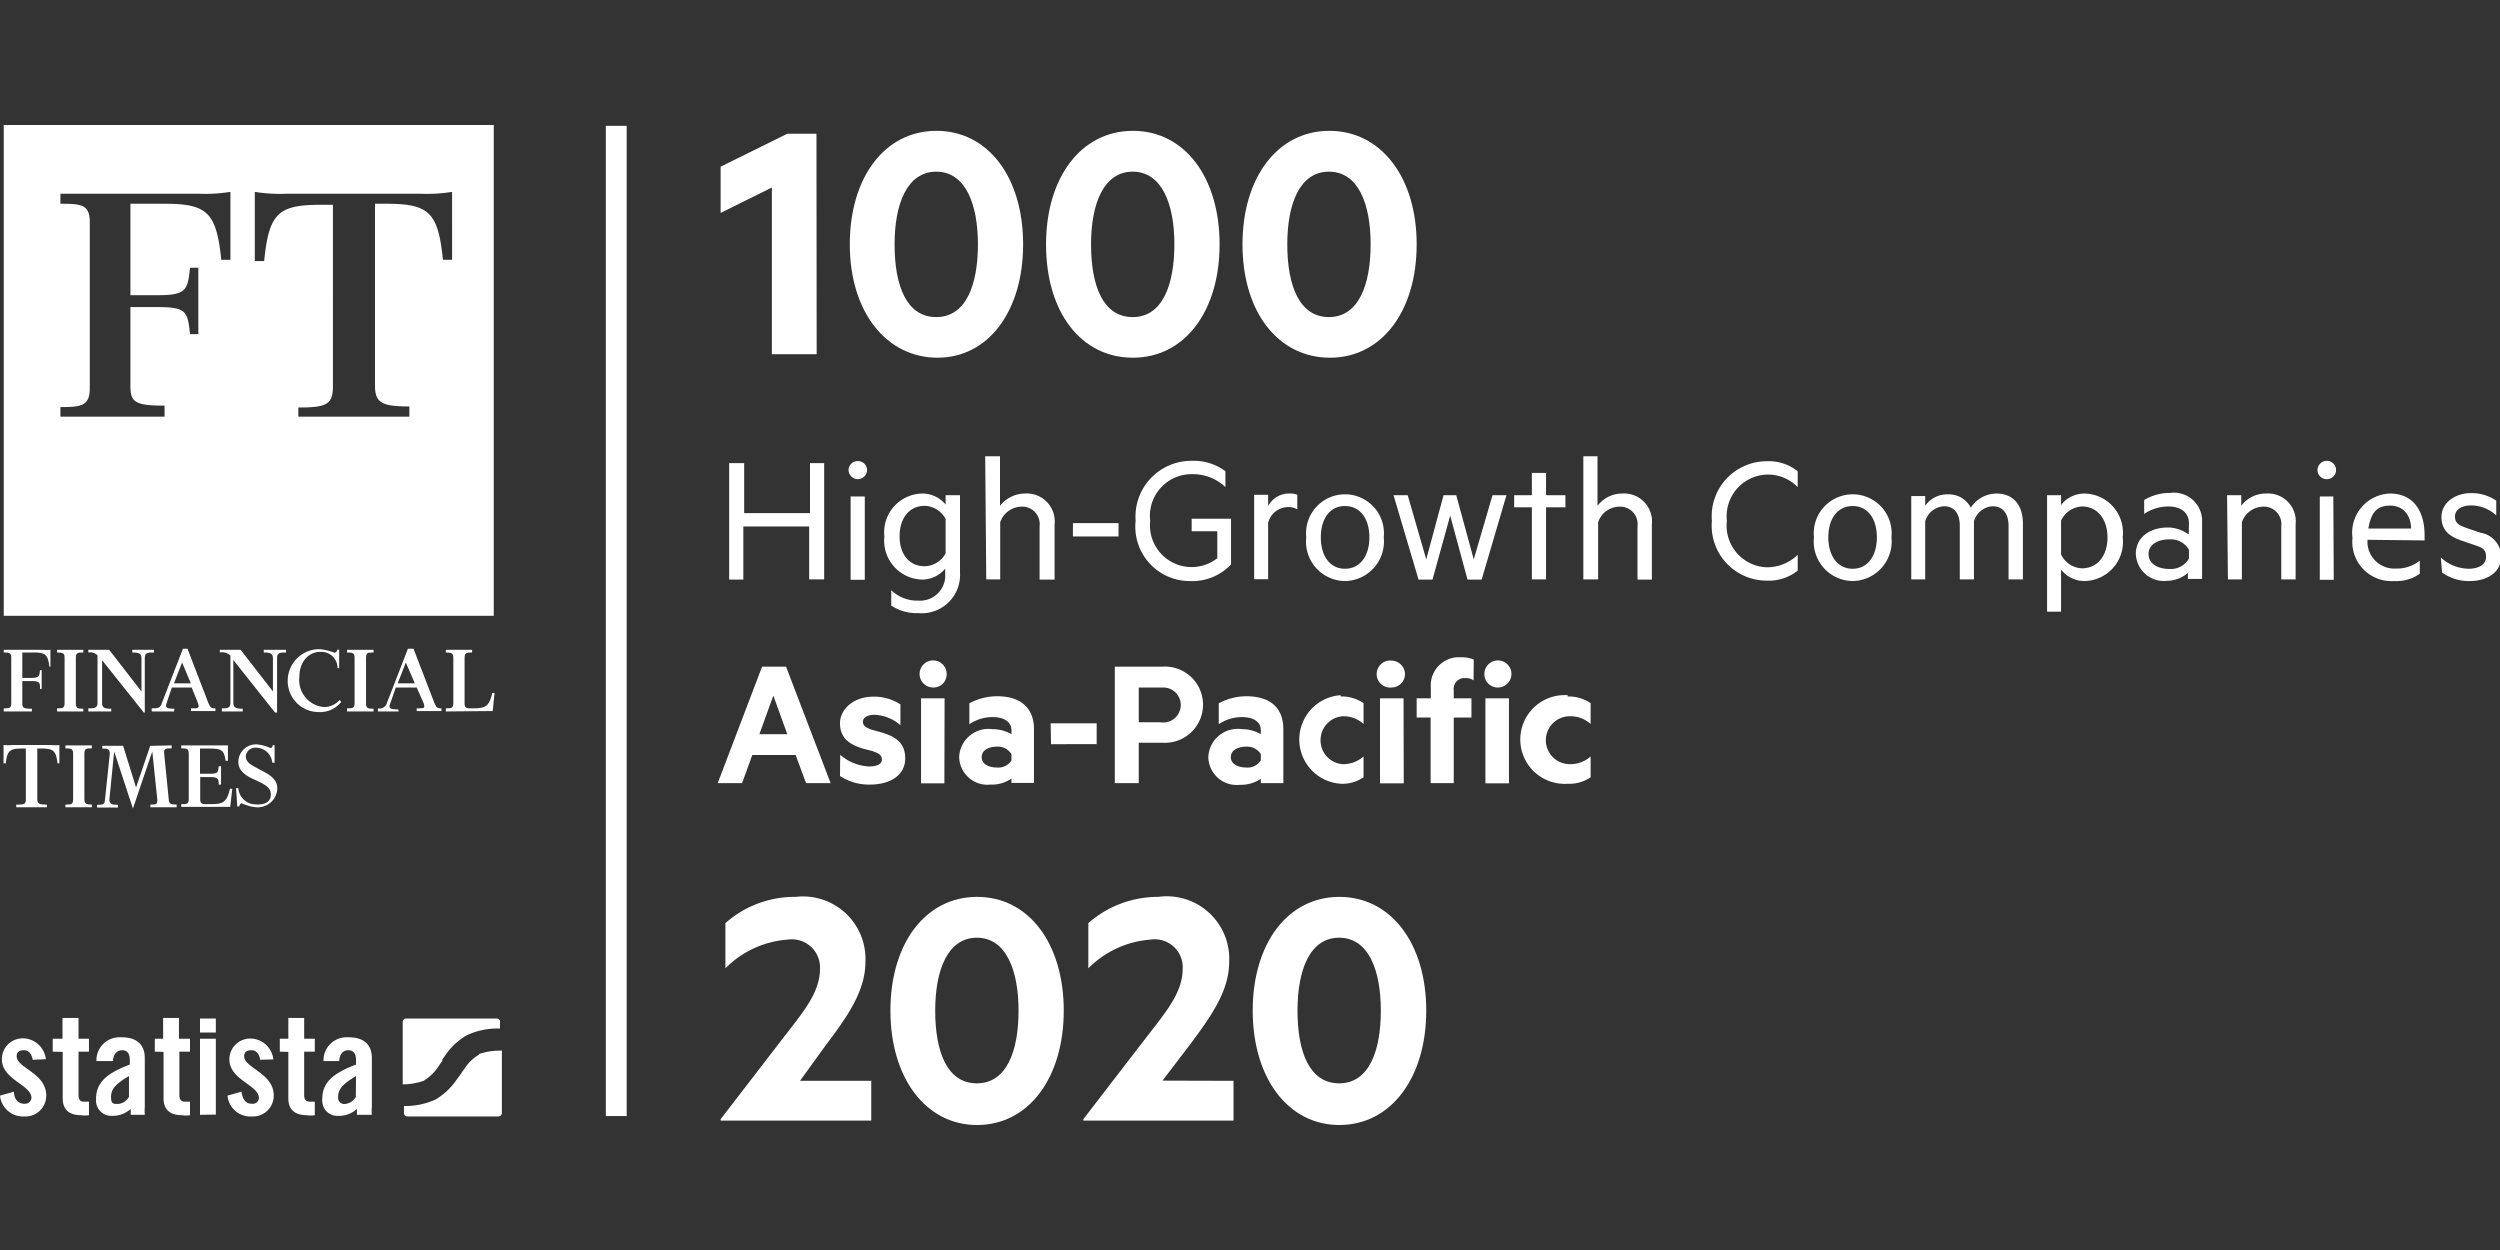 <?xml version="1.0" encoding="UTF-8"?> <svg xmlns="http://www.w3.org/2000/svg" id="logo" viewBox="0 0 120 60"><rect x="0" y="0" width="120" height="60" fill="#333333" stroke="none"/><defs><style>.cls-1{fill:none;stroke:#fff;stroke-miterlimit:10;}.cls-2{fill:#fff;}</style></defs><g id="Layer_2" data-name="Layer 2"><g id="Bild"><line class="cls-1" x1="29.58" y1="6.04" x2="29.58" y2="53.57"></line><path class="cls-2" d="M39.2,17H37.05V9l-2.46,1.22V8l3.2-1.58h1.4Z"></path><path class="cls-2" d="M40.79,11.73c0-3.22,1.68-5.45,4.16-5.45s4.16,2.23,4.16,5.45S47.43,17.17,45,17.17,40.79,15,40.79,11.73Zm2.15,0c0,2,.58,3.49,2,3.49s2-1.53,2-3.49-.61-3.49-2-3.49S42.94,9.77,42.94,11.73Z"></path><path class="cls-2" d="M50.21,11.73c0-3.22,1.69-5.45,4.17-5.45s4.16,2.23,4.16,5.45-1.68,5.44-4.16,5.44S50.21,15,50.21,11.73Zm2.16,0c0,2,.58,3.49,2,3.49s2-1.53,2-3.49-.61-3.49-2-3.49S52.37,9.77,52.37,11.73Z"></path><path class="cls-2" d="M59.64,11.73c0-3.22,1.69-5.45,4.17-5.45S68,8.51,68,11.73s-1.69,5.44-4.16,5.44S59.64,15,59.64,11.73Zm2.15,0c0,2,.59,3.49,2,3.49s2-1.53,2-3.49-.6-3.49-2-3.49-2,1.53-2,3.49Z"></path><path class="cls-2" d="M39.56,22.23v5.58h-.72V25.27H35.68v2.55H35V22.23h.72v2.4h3.16v-2.4Z"></path><path class="cls-2" d="M41.17,23a.45.45,0,0,1-.44-.43.44.44,0,0,1,.44-.44h0a.44.44,0,0,1,.45.43h0A.45.45,0,0,1,41.17,23Zm.34,4.83h-.68v-4h.68Z"></path><path class="cls-2" d="M45.39,27.27a1.44,1.44,0,0,1-1.13.55,1.87,1.87,0,0,1-1.81-2.07,1.86,1.86,0,0,1,1.81-2.06,1.44,1.44,0,0,1,1.13.53v-.45h.69v3.71a1.84,1.84,0,0,1-2,1.95,2.23,2.23,0,0,1-1.3-.36v-.74a1.8,1.8,0,0,0,1.3.5,1.21,1.21,0,0,0,1.29-1.11v-.45Zm0-2.36a1.19,1.19,0,0,0-1-.63c-.76,0-1.21.61-1.21,1.46s.45,1.44,1.21,1.44a1.18,1.18,0,0,0,1-.62Z"></path><path class="cls-2" d="M47.29,21.9H48v2.38a1.53,1.53,0,0,1,1.2-.59,1.34,1.34,0,0,1,1.42,1.48v2.65H49.9V25.27a.84.84,0,0,0-.89-.95,1.1,1.1,0,0,0-1,.75v2.74h-.67Z"></path><path class="cls-2" d="M51.5,25.11h2.19v.64H51.5Z"></path><path class="cls-2" d="M58.43,26.83V25.5H57.2v-.6h1.89v2.19a2.55,2.55,0,0,1-2,.8A2.61,2.61,0,0,1,54.51,25a2.68,2.68,0,0,1,2.7-2.88,2.51,2.51,0,0,1,1.61.5v.76a2.27,2.27,0,0,0-1.61-.62,2,2,0,0,0-2,2.24,2,2,0,0,0,3.2,1.81Z"></path><path class="cls-2" d="M62.27,24.45a.83.83,0,0,0-.46-.11,1,1,0,0,0-.94.76v2.7H60.2V23.75h.67v.54a1.13,1.13,0,0,1,1-.6.91.91,0,0,1,.4.06Z"></path><path class="cls-2" d="M64.56,27.89a1.89,1.89,0,0,1-1.86-2.1,1.87,1.87,0,1,1,3.72,0A1.9,1.9,0,0,1,64.56,27.89Zm0-3.6c-.73,0-1.16.61-1.16,1.5s.43,1.51,1.16,1.51,1.17-.62,1.17-1.51S65.29,24.29,64.56,24.29Z"></path><path class="cls-2" d="M70.74,26.85l.9-3.08h.67l-1.19,4.05h-.68l-.83-3.07-.85,3.07h-.67l-1.2-4.05h.68l.89,3.08.83-3.08h.61Z"></path><path class="cls-2" d="M74.21,27.81h-.68V24.35h-.85v-.58h.85V22.7h.68v1.07h.93v.58h-.93Z"></path><path class="cls-2" d="M76,21.9h.68v2.38a1.49,1.49,0,0,1,1.19-.59,1.34,1.34,0,0,1,1.42,1.48v2.65h-.69V25.27a.84.84,0,0,0-.89-.95,1.09,1.09,0,0,0-1,.75v2.74H76Z"></path><path class="cls-2" d="M84.79,22.14a2.23,2.23,0,0,1,1.5.48v.76a2,2,0,0,0-1.49-.6A2,2,0,0,0,82.89,25a2,2,0,0,0,1.91,2.23,2.12,2.12,0,0,0,1.49-.6v.76a2.23,2.23,0,0,1-1.5.48A2.64,2.64,0,0,1,82.17,25,2.64,2.64,0,0,1,84.79,22.14Z"></path><path class="cls-2" d="M88.93,27.89a1.89,1.89,0,0,1-1.86-2.1,1.87,1.87,0,1,1,3.72,0A1.9,1.9,0,0,1,88.93,27.89Zm0-3.6c-.73,0-1.17.61-1.17,1.5s.44,1.51,1.17,1.51,1.16-.63,1.16-1.51S89.66,24.29,88.93,24.29Z"></path><path class="cls-2" d="M95.83,23.69c.82,0,1.27.57,1.27,1.44v2.68h-.69V25.24c0-.56-.25-.94-.77-.94a1,1,0,0,0-.89.72v2.79h-.68V25.24c0-.56-.24-.94-.76-.94a1,1,0,0,0-.9.72v2.79h-.67v-4h.67v.47a1.27,1.27,0,0,1,1.1-.55,1.18,1.18,0,0,1,1.09.64A1.47,1.47,0,0,1,95.83,23.69Z"></path><path class="cls-2" d="M98.93,29.36h-.67V23.77h.67v.47a1.42,1.42,0,0,1,1.14-.55,1.88,1.88,0,0,1,1.82,2.1,1.88,1.88,0,0,1-1.82,2.1,1.43,1.43,0,0,1-1.14-.55Zm0-2.75a1.16,1.16,0,0,0,1,.67c.77,0,1.23-.63,1.23-1.48s-.46-1.49-1.23-1.49a1.17,1.17,0,0,0-1,.68Z"></path><path class="cls-2" d="M105.07,25.12c0-.5-.37-.81-1-.81a2.06,2.06,0,0,0-1.15.36V24a2.4,2.4,0,0,1,1.25-.34,1.35,1.35,0,0,1,1.53,1.39v2.74h-.68V27.5a1.56,1.56,0,0,1-1,.38,1.35,1.35,0,0,1-1.5-1.29c0-.8.67-1.27,1.54-1.27a1.68,1.68,0,0,1,1,.34Zm0,1.27a1,1,0,0,0-.94-.5c-.49,0-1,.21-1,.7s.47.72,1,.72a1,1,0,0,0,.94-.5Z"></path><path class="cls-2" d="M106.9,23.77h.68v.51a1.46,1.46,0,0,1,1.19-.59,1.33,1.33,0,0,1,1.42,1.47v2.65h-.69V25.27a.84.84,0,0,0-.89-.95,1.1,1.1,0,0,0-1,.75v2.74h-.67Z"></path><path class="cls-2" d="M111.68,23a.44.44,0,0,1-.44-.43.45.45,0,0,1,.45-.45.44.44,0,1,1,0,.88Zm.34,4.83h-.67v-4H112Z"></path><path class="cls-2" d="M113.64,25.91A1.29,1.29,0,0,0,115,27.29a1.75,1.75,0,0,0,1.15-.38v.63a1.93,1.93,0,0,1-1.23.35,1.88,1.88,0,0,1-2-2.07,1.88,1.88,0,0,1,1.8-2.13c1.08,0,1.66.79,1.66,2v.25Zm0-.54h2.09c0-.59-.34-1.1-1-1.1S113.81,24.62,113.68,25.37Z"></path><path class="cls-2" d="M117.16,26.76a2,2,0,0,0,1.33.54c.44,0,.84-.17.84-.57s-.23-.46-.59-.58l-.55-.19c-.61-.2-1-.5-1-1.15s.62-1.14,1.42-1.14a2.1,2.1,0,0,1,1.21.36v.71a1.78,1.78,0,0,0-1.21-.48c-.42,0-.77.18-.77.53s.22.43.6.57l.62.21a1.18,1.18,0,0,1,1,1.14c0,.75-.67,1.18-1.51,1.18a2.18,2.18,0,0,1-1.33-.41Z"></path><path class="cls-2" d="M37.73,32l2.14,5.59H38.69l-.5-1.35H36.11l-.49,1.35H34.45L36.58,32Zm-1.28,3.24h1.34l-.67-1.85Z"></path><path class="cls-2" d="M40.33,36.23a2.26,2.26,0,0,0,1.4.56c.34,0,.6-.1.6-.33s-.18-.31-.46-.41l-.39-.1c-.71-.2-1.16-.53-1.16-1.23s.68-1.28,1.59-1.28a2.32,2.32,0,0,1,1.31.37v1a2,2,0,0,0-1.25-.5c-.31,0-.55.12-.55.33s.16.29.44.39l.46.13c.77.22,1.13.58,1.13,1.24,0,.82-.73,1.26-1.69,1.26a2.54,2.54,0,0,1-1.44-.41Z"></path><path class="cls-2" d="M44.77,33a.65.65,0,1,1,.67-.64.63.63,0,0,1-.65.64Zm.56,4.6H44.21V33.52h1.13Z"></path><path class="cls-2" d="M48.55,35.06c0-.4-.33-.64-.91-.64a2,2,0,0,0-1.11.34v-1a2.79,2.79,0,0,1,1.35-.34c1.12,0,1.75.58,1.75,1.57v2.59H48.55v-.21a1.64,1.64,0,0,1-1,.29,1.36,1.36,0,0,1-1.51-1.33A1.41,1.41,0,0,1,47.64,35a1.82,1.82,0,0,1,.91.24Zm0,1.14a.76.76,0,0,0-.71-.36c-.34,0-.72.15-.72.5s.36.5.72.5a.75.75,0,0,0,.71-.34Z"></path><path class="cls-2" d="M50.43,34.72h2.21v1H50.45Z"></path><path class="cls-2" d="M54.66,35.65v1.94H53.51V32h2.27a1.83,1.83,0,1,1,0,3.65ZM55.71,33H54.66v1.67h1.05A.84.84,0,1,0,55.86,33Z"></path><path class="cls-2" d="M60.52,35.06c0-.4-.33-.64-.91-.64a2,2,0,0,0-1.11.34v-1a2.79,2.79,0,0,1,1.35-.34C61,33.43,61.6,34,61.6,35v2.59H60.52v-.21a1.67,1.67,0,0,1-1,.29A1.36,1.36,0,0,1,58,36.34,1.41,1.41,0,0,1,59.61,35a1.82,1.82,0,0,1,.91.24Zm0,1.14a.76.76,0,0,0-.71-.36c-.36,0-.73.15-.73.5s.37.5.73.5a.75.75,0,0,0,.71-.34Z"></path><path class="cls-2" d="M64.35,33.43a1.86,1.86,0,0,1,1.1.32v1a1.42,1.42,0,0,0-1-.37,1.15,1.15,0,0,0-1.06,1.24,1.14,1.14,0,0,0,1.06,1.06,1.47,1.47,0,0,0,1-.37v1a1.79,1.79,0,0,1-1.1.31,2.13,2.13,0,0,1,0-4.25Z"></path><path class="cls-2" d="M66.81,33a.65.65,0,1,1,0-1.29.66.66,0,0,1,.63.65.65.65,0,0,1-.66.64Zm.57,4.6H66.24V33.52h1.13Z"></path><path class="cls-2" d="M70.73,32.66a.6.6,0,0,0-.39-.11.51.51,0,0,0-.56.45.21.21,0,0,0,0,.11v.41h.85v.92h-.85v3.15H68.67V34.44H68v-.92h.68V33a1.35,1.35,0,0,1,1.24-1.45h.2a1.45,1.45,0,0,1,.62.11Z"></path><path class="cls-2" d="M71.87,33a.64.64,0,0,1-.62-.67.65.65,0,1,1,.63.67Zm.56,4.6H71.3V33.52h1.13Z"></path><path class="cls-2" d="M75.25,33.43a1.89,1.89,0,0,1,1.1.32v1a1.45,1.45,0,0,0-1-.37,1.15,1.15,0,0,0,0,2.3,1.45,1.45,0,0,0,1-.37v1a1.81,1.81,0,0,1-1.1.31,2.13,2.13,0,1,1,0-4.25Z"></path><path class="cls-2" d="M41.82,51.88v1.91H34.59v-.07l3.08-4c1-1.28,1.69-2.14,1.69-3.24a1.35,1.35,0,0,0-1.54-1.38,4.68,4.68,0,0,0-3,1.38V44.31a5,5,0,0,1,3.37-1.26,3,3,0,0,1,3.35,3.13c0,1.4-.89,2.65-1.91,4L38.4,51.88Z"></path><path class="cls-2" d="M42.74,48.51c0-3.22,1.68-5.46,4.16-5.46s4.16,2.24,4.16,5.46S49.38,54,46.9,54,42.74,51.72,42.74,48.51Zm2.15,0c0,2,.58,3.49,2,3.49s2-1.53,2-3.49-.61-3.5-2-3.5-2,1.53-2,3.5Z"></path><path class="cls-2" d="M59.21,51.88v1.91H52v-.07l3.08-4c1-1.28,1.69-2.14,1.69-3.24a1.34,1.34,0,0,0-1.53-1.38,4.68,4.68,0,0,0-3,1.38V44.31a5.05,5.05,0,0,1,3.35-1.26A3,3,0,0,1,59,46.18c0,1.4-.9,2.65-1.91,4l-1.29,1.69Z"></path><path class="cls-2" d="M60.13,48.51c0-3.22,1.68-5.46,4.16-5.46s4.17,2.24,4.17,5.46S66.77,54,64.29,54,60.13,51.72,60.13,48.51Zm2.15,0c0,2,.58,3.49,2,3.49s2-1.53,2-3.49-.6-3.5-2-3.5S62.28,46.54,62.28,48.51Z"></path><path class="cls-2" d="M1.57,50.87c-.05-.29-.19-.46-.43-.46s-.34.11-.34.29c0,.57,1.42.8,1.42,1.89a1,1,0,0,1-1.06,1,1.11,1.11,0,0,1-1.16-1l.67-.19c0,.31.16.58.5.58a.31.31,0,0,0,.34-.28v0c0-.63-1.42-.87-1.42-1.86a1,1,0,0,1,1-1h0a1.12,1.12,0,0,1,1.11,1Z"></path><path class="cls-2" d="M2.53,50.48v-.62H3v-1h.77v1h.5v.62h-.5v2.1c0,.19.08.3.25.3h.25v.65a1.17,1.17,0,0,1-.37,0c-.57,0-.89-.26-.89-.81V50.49Z"></path><path class="cls-2" d="M4.63,50.93a1.1,1.1,0,0,1,1.08-1.14h.13c.71,0,1.11.34,1.11,1v2.34a2.45,2.45,0,0,0,0,.38H6.27a2.36,2.36,0,0,0,0-.28,1.26,1.26,0,0,1-.89.33.73.73,0,0,1-.77-.69v-.12c0-.8.53-1.24,1.62-1.65v-.22c0-.31-.12-.47-.37-.47s-.42.2-.44.52Zm1.56.72c-.68.4-.86.65-.86,1s.12.34.35.34a.67.67,0,0,0,.51-.34Z"></path><path class="cls-2" d="M7.43,50.48v-.62h.4v-1h.76v1h.53v.62H8.61v2.1c0,.19.08.3.26.3h.25v.65a1.23,1.23,0,0,1-.38,0c-.57,0-.89-.26-.89-.81V50.49Z"></path><path class="cls-2" d="M9.6,49.56v-.67h.76v.67Zm0,3.95V49.86h.76V53.5Z"></path><path class="cls-2" d="M12.49,50.87c-.05-.29-.19-.46-.43-.46s-.34.11-.34.29c0,.57,1.42.8,1.42,1.89a1,1,0,0,1-1.06,1,1.1,1.1,0,0,1-1.16-1l.67-.19c.05.31.16.58.5.58a.3.3,0,0,0,.34-.27v0c0-.63-1.42-.87-1.42-1.86a1,1,0,0,1,1-1h0a1.12,1.12,0,0,1,1.11,1Z"></path><path class="cls-2" d="M13.43,50.48v-.62h.41v-1h.76v1h.51v.62H14.6v2.1c0,.19.08.3.26.3h.25v.65a1.26,1.26,0,0,1-.38,0c-.57,0-.89-.26-.89-.81V50.49Z"></path><path class="cls-2" d="M15.53,50.93a1.1,1.1,0,0,1,1.08-1.14h.13c.71,0,1.11.34,1.11,1v2.34a1.65,1.65,0,0,0,0,.38h-.72a2.36,2.36,0,0,0,0-.28,1.26,1.26,0,0,1-.89.33.72.72,0,0,1-.77-.69.24.24,0,0,1,0-.12c0-.8.53-1.24,1.62-1.65v-.22c0-.31-.13-.47-.38-.47s-.41.2-.43.52Zm1.56.72c-.67.4-.86.65-.86,1a.3.3,0,0,0,.34.34.67.67,0,0,0,.51-.34Z"></path><path class="cls-2" d="M23.86,48.89H19.49a.16.16,0,0,0-.16.16v3h0a3.1,3.1,0,0,0,1-.17,2.26,2.26,0,0,0,.66-.61l.17-.25.07-.09,0-.07.16-.23a3.24,3.24,0,0,1,1-.93A3.48,3.48,0,0,1,24,49.37h0V49A.17.17,0,0,0,23.86,48.89ZM23,50.62a2,2,0,0,0-.65.6l-.18.25-.05.08-.05.07-.17.23a3.17,3.17,0,0,1-1,.93,3.55,3.55,0,0,1-1.51.31v.33a.17.17,0,0,0,.16.17h4.37a.17.17,0,0,0,.17-.16h0v-3H24a3.18,3.18,0,0,0-1,.16Z"></path><path class="cls-2" d="M.18,6V29.56H23.7V6Zm10.88,6.47h-.44c-.23-2.29-.68-2.69-2.74-2.69H6.26v4.39H7.54c1.4,0,1.47-.23,1.58-1.32h.4v3.19h-.4c-.11-1.1-.18-1.3-1.58-1.3H6.26v3.78c0,.78.21.95,1.64.95V20h-5v-.46c1,0,1.41-.05,1.41-.91V10.68c0-.85-.37-.9-1.41-.9V9.3H9.56a7.56,7.56,0,0,0,1.5-.09Zm10.64,0h-.44c-.23-2.29-.67-2.69-2.73-2.69H18v8.73c0,.83.34,1,1.65,1V20H14.32v-.44c1.32,0,1.66-.13,1.66-1V9.83h-.57c-2.05,0-2.5.39-2.73,2.7h-.45V9.21a7.61,7.61,0,0,0,1.51.09H20.2a7.56,7.56,0,0,0,1.5-.09Z"></path><path class="cls-2" d="M1.07,33.76c0,.21.06.26.46.26v.13H.18V34c.27,0,.36,0,.36-.26V31.58c0-.24-.09-.26-.36-.26v-.13H2a3,3,0,0,0,.42,0V32H2.37c-.07-.61-.22-.68-.78-.68H1.07v1.22h.41c.39,0,.41-.07.44-.37H2v.9H1.92c0-.31,0-.38-.44-.38H1.07Z"></path><path class="cls-2" d="M2.74,34.15V34c.27,0,.36,0,.36-.26V31.58c0-.24-.09-.26-.36-.26v-.13H4v.13c-.26,0-.36,0-.36.26v2.18c0,.24.1.26.36.26v.13Z"></path><path class="cls-2" d="M6.9,34.2l-2-2.51v2.06c0,.24.17.27.44.27v.13H4.24V34c.28,0,.44,0,.44-.27V31.46a.48.48,0,0,0-.44-.14v-.13h1l1.55,2v-1.6c0-.24-.16-.27-.44-.27v-.13H7.39v.13c-.28,0-.44,0-.44.27V34.2Z"></path><path class="cls-2" d="M8.35,34.15H7.28V34c.29,0,.42,0,.5-.28l1-2.58H9l1,2.6c.1.23.14.26.34.26v.13H9.17V34c.38,0,.41,0,.33-.26L9.2,33H8.25L8,33.74c-.09.23,0,.28.37.28Zm0-1.35h.81l-.42-1Z"></path><path class="cls-2" d="M13.2,34.2l-2-2.52v2.06c0,.24.17.28.45.28v.13h-1V34c.26,0,.41,0,.41-.28V31.47a.57.57,0,0,0-.51-.15v-.13h1l1.55,2v-1.6c0-.24-.17-.27-.44-.27v-.13h1.07v.13c-.28,0-.43,0-.43.27V34.2Z"></path><path class="cls-2" d="M16.2,31.18h.08l0,.89H16.2a.77.77,0,0,0-.77-.78h-.06c-.55,0-1,.47-1,1.2a1.3,1.3,0,0,0,1.19,1.45,1,1,0,0,0,.74-.34l.08.09a1.29,1.29,0,0,1-1.07.49,1.49,1.49,0,0,1-1.5-1.47v0a1.52,1.52,0,0,1,1.47-1.55h.06a2.54,2.54,0,0,1,.71.17C16.14,31.31,16.17,31.27,16.2,31.18Z"></path><path class="cls-2" d="M16.66,34.15V34c.27,0,.36,0,.36-.26V31.58c0-.24-.09-.26-.36-.26v-.13h1.27v.13c-.27,0-.36,0-.36.26v2.18c0,.24.09.26.36.26v.13Z"></path><path class="cls-2" d="M19.14,34.15h-1V34a.37.37,0,0,0,.44-.28h0l1-2.58h.27l1,2.6c.1.23.14.26.34.26v.13H20V34c.38,0,.41,0,.33-.26L20,33H19l-.27.77c-.09.23,0,.28.38.28Zm-.05-1.35h.82l-.43-1Z"></path><path class="cls-2" d="M21.4,34.15V34c.26,0,.36,0,.36-.26V31.58c0-.24-.1-.26-.36-.26v-.13h1.26v.13c-.26,0-.36,0-.36.26v2.2c0,.2.1.22.26.22h.16c.57,0,.76-.08.91-.74h.11l-.09.87Z"></path><path class="cls-2" d="M2.85,35.76v.88H2.76c-.07-.63-.22-.71-.79-.71H1.79v2.42c0,.23.09.27.46.27v.13H.78v-.13c.37,0,.46,0,.46-.27V35.93H1.06c-.56,0-.72.08-.78.71H.17v-.88a2,2,0,0,0,.42,0H2.44A1.85,1.85,0,0,0,2.85,35.76Z"></path><path class="cls-2" d="M3.14,38.75v-.13c.27,0,.37,0,.37-.26V36.18c0-.24-.1-.26-.37-.26v-.14H4.41v.14c-.26,0-.36,0-.36.26v2.18c0,.23.1.26.36.26v.13Z"></path><path class="cls-2" d="M8.24,35.78v.14c-.27,0-.39,0-.36.25l.22,2.2c0,.22.12.25.38.25v.13H7.22v-.13c.26,0,.35,0,.33-.25l-.24-2.3-.93,2.74h0l-.9-2.74-.23,2.31c0,.23.14.25.41.25v.13h-1v-.13c.27,0,.36,0,.38-.25l.23-2.2c0-.23-.1-.25-.36-.25V35.8h1l.62,2,.68-2Z"></path><path class="cls-2" d="M10.61,37.66H10.5c0-.3-.05-.36-.44-.36H9.61v1.08c0,.19.1.22.26.22h.26c.57,0,.76-.09.91-.74h.11l-.1.87H8.7V38.6c.27,0,.36,0,.36-.26V36.18c0-.24-.09-.26-.36-.26v-.14h2.24v.74h-.11c-.07-.52-.2-.59-.79-.59H9.6v1.21h.46c.41,0,.41-.06.44-.36h.11Z"></path><path class="cls-2" d="M13,38.14c0-.27-.17-.41-.47-.57L12,37.32c-.33-.19-.56-.39-.56-.76a.85.85,0,0,1,.89-.83h0a2.09,2.09,0,0,1,.64.17c.06,0,.09,0,.12-.13h.09l0,.84h-.11a.79.79,0,0,0-.76-.72.46.46,0,0,0-.51.4v0c0,.29.22.4.45.53l.41.22c.38.2.65.42.65.81a.94.94,0,0,1-1,.9h0a2.08,2.08,0,0,1-.7-.19c-.07,0-.1.06-.13.15h-.09l-.06-.88h.11a.84.84,0,0,0,.85.78C12.7,38.64,13,38.49,13,38.14Z"></path></g></g></svg> 